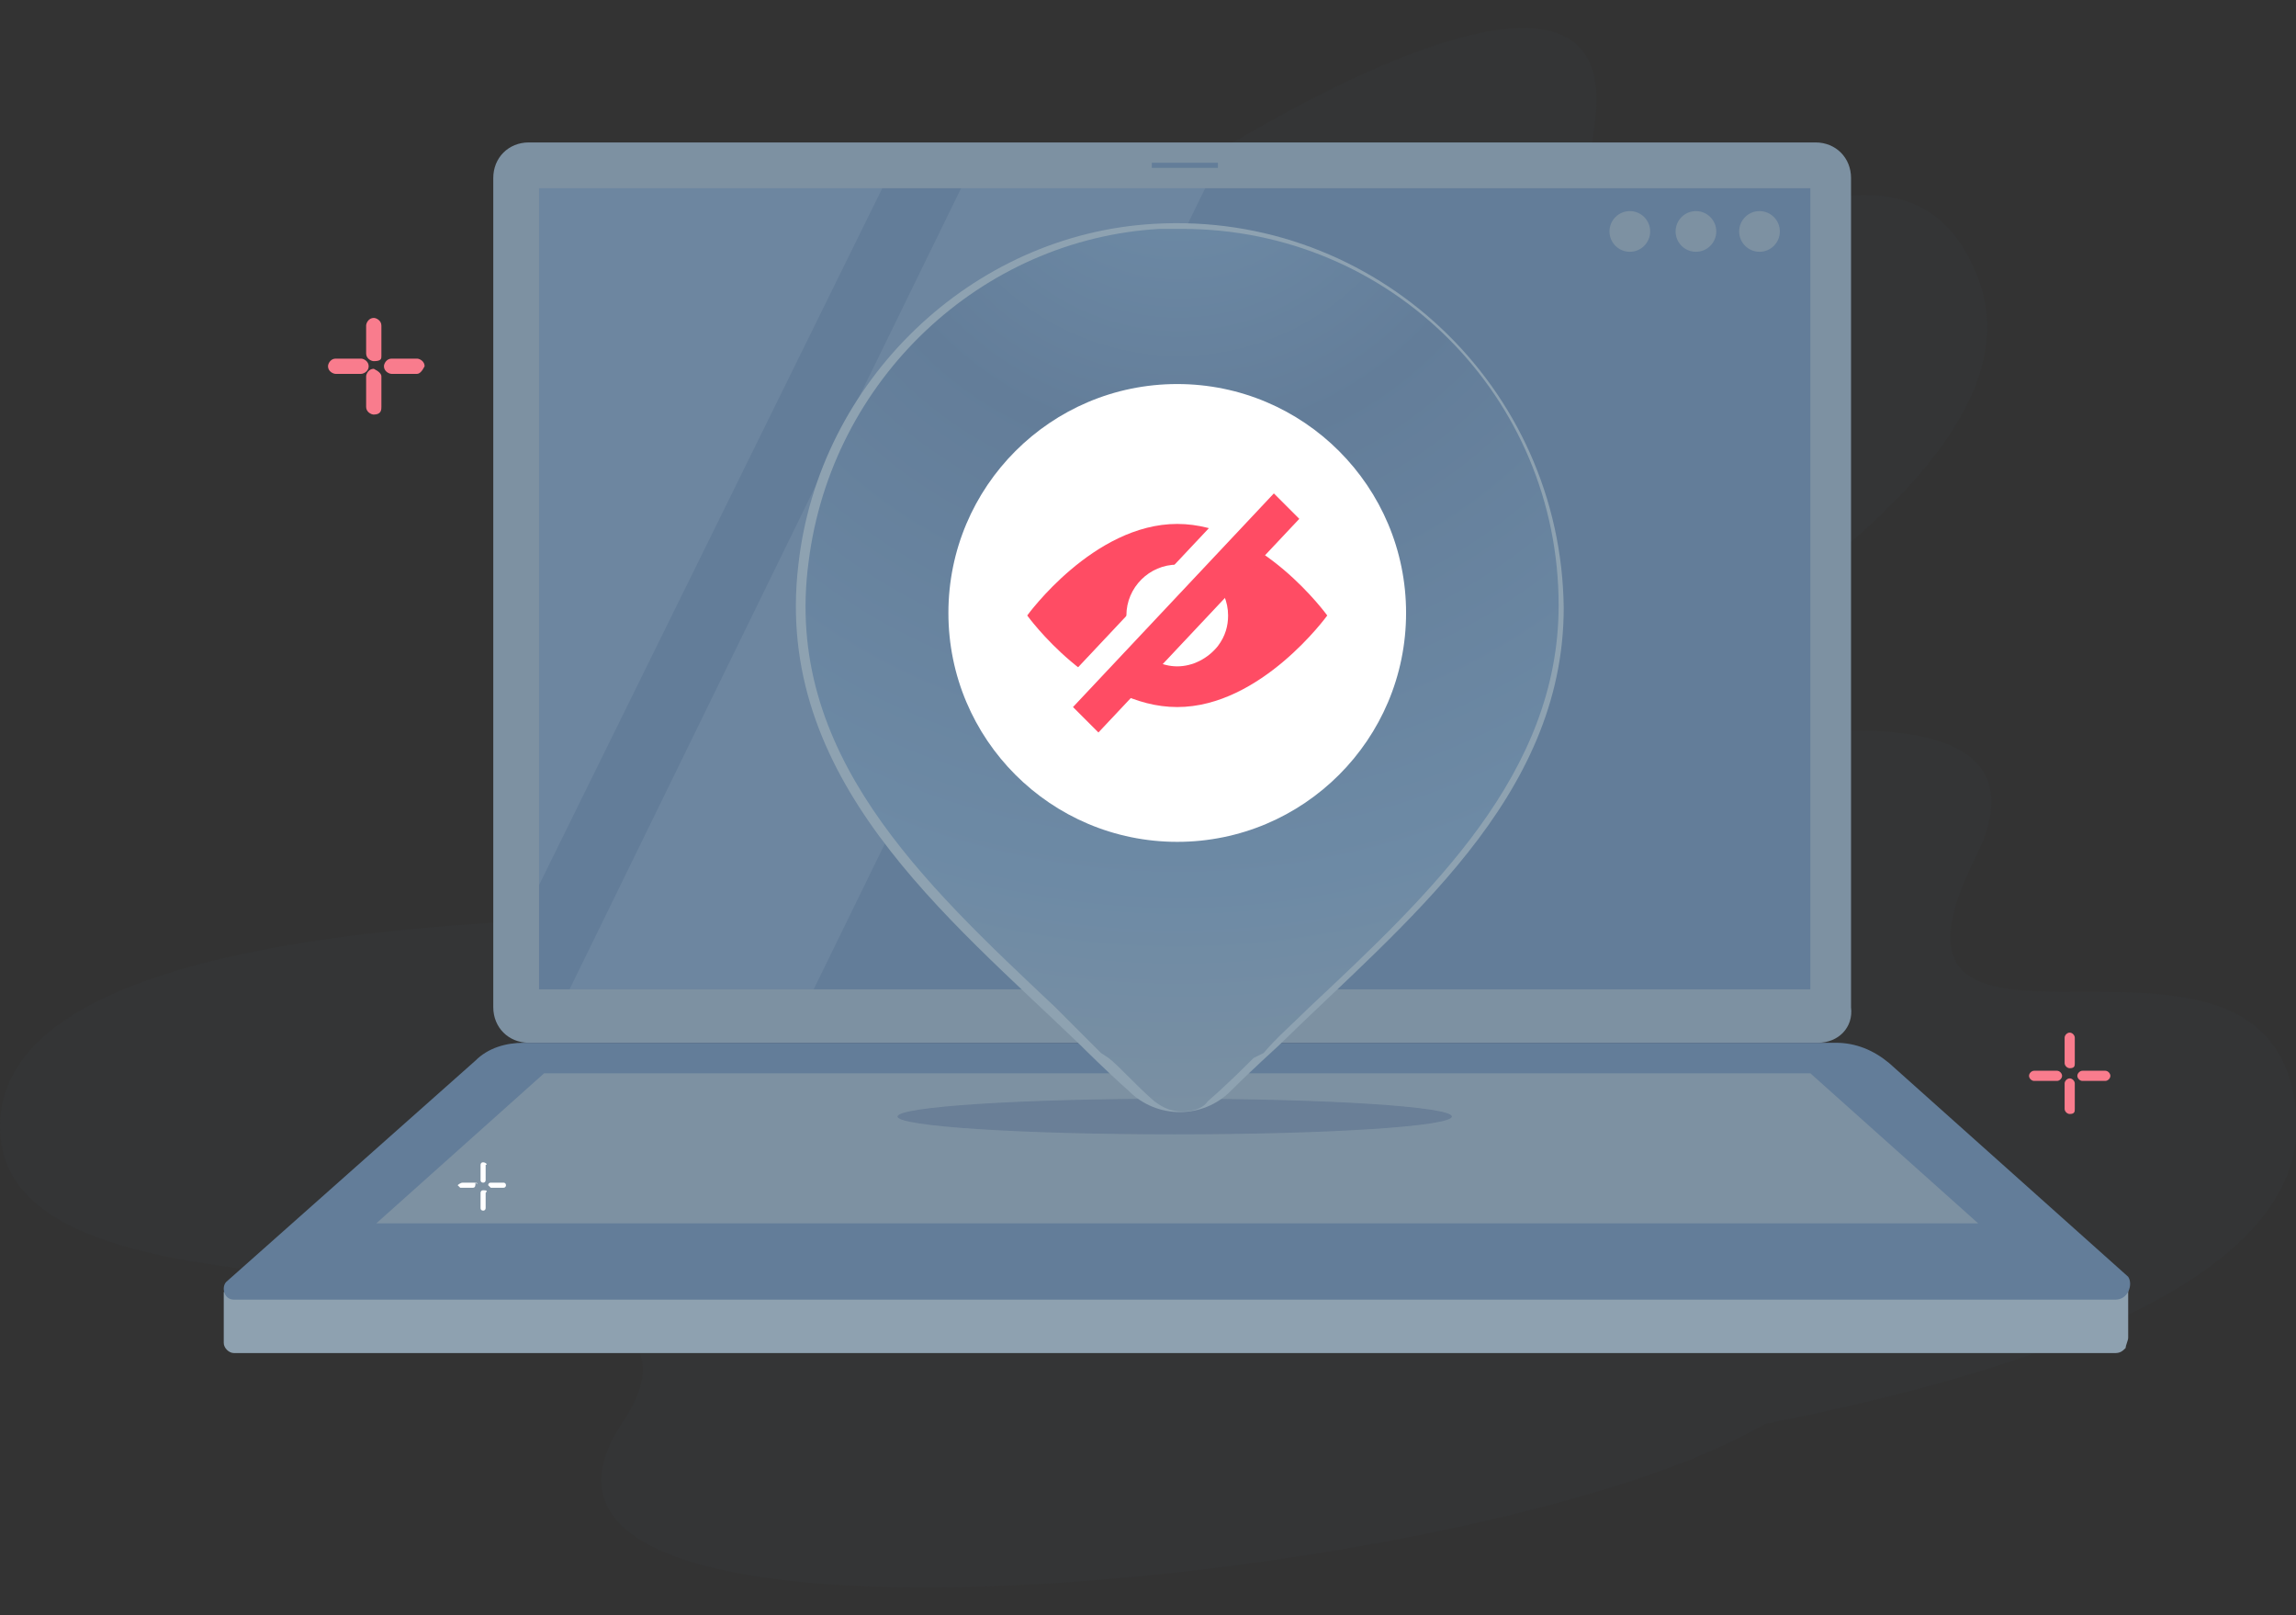<?xml version="1.0" encoding="utf-8"?>
<!-- Generator: Adobe Illustrator 25.4.1, SVG Export Plug-In . SVG Version: 6.00 Build 0)  -->
<svg version="1.1" id="Layer_1" xmlns="http://www.w3.org/2000/svg" xmlns:xlink="http://www.w3.org/1999/xlink" x="0px" y="0px"
	 viewBox="0 0 90.3 63.5" style="enable-background:new 0 0 90.3 63.5;" xml:space="preserve">
<rect x="0" y="0" width="90.3" height="63.5" fill="#333333" stroke="none"/>
<style type="text/css">
	.st0{display:none;opacity:0.54;fill:#FFFFFF;enable-background:new    ;}
	.st1{opacity:0.1;}
	.st2{fill:#3B4751;}
	.st3{fill:#7D91A2;}
	.st4{fill:#637D99;}
	.st5{fill:#8EA1B0;}
	.st6{opacity:0.17;}
	.st7{fill:#09225E;}
	.st8{opacity:7.000000e-02;fill:#FFFFFF;enable-background:new    ;}
	.st9{fill:#8EA2B1;}
	.st10{fill:url(#SVGID_1_);}
	.st11{fill:#FFFFFF;}
	.st12{fill:#FF4C64;}
	.st13{fill:#F97C8D;}
</style>
<rect x="-17.5" y="-30.4" class="st0" width="125.1" height="127.9"/>
<g>
	<g id="Background_00000046307035119440735990000000414830542883714987_" class="st1">
		<path id="Background_00000134208600349348867520000017179816976011960740_" class="st2" d="M65.1,38.6c0,0,4.1,2.1,6.3,5.8
			c2,3.5,7,9.8-9.1,14.4c-14.8,4.3-44,6.3-37.8-2.9C30.5,46.9,0,54,0,44.3C0,30,65.1,38.6,65.1,38.6z"/>
		<path id="Background_00000166641362366052467320000009313845574801253256_" class="st2" d="M39.1,59.2c0,0-4.3-1.3-6.7-4.3
			s-7.9-8.3,7.6-16.3c14.3-7.5,42.9-15.2,37.7-4.9c-5.2,10.4,11.7,0.4,12.6,10C91.7,57.8,39.1,59.2,39.1,59.2z"/>
		<path id="Background_00000078750278804644907580000011073647029534781078_" class="st2" d="M33.7,41.1c0,0-4.5,0.1-7.7-2.1
			s-10.1-5.5,2.3-17.8C39.6,9.7,64.5-6.4,62.7,5c-1.8,11.5,11.3-3.2,15,5.7C83.4,23.7,33.7,41.1,33.7,41.1z"/>
	</g>
	<g id="loptop">
		<path class="st3" d="M71.5,41H20.8c-0.8,0-1.4-0.6-1.4-1.4V7c0-0.8,0.6-1.4,1.4-1.4h50.6c0.8,0,1.4,0.6,1.4,1.4v32.6
			C72.9,40.4,72.3,41,71.5,41z"/>
		<rect x="21.2" y="7.4" class="st4" width="50" height="31.5"/>
		<path d="M8.7,52.7L8.7,52.7L8.7,52.7L8.7,52.7z"/>
		<path class="st5" d="M83.7,50.6v1.9l0,0v0.1c0,0.1-0.1,0.3-0.1,0.4c-0.1,0.1-0.2,0.2-0.4,0.2h-74c-0.2,0-0.4-0.2-0.4-0.4l0,0v-2
			l1.9-0.3v0.4l8.8-7.8h53.8l8.4,7.5L83.7,50.6z"/>
		<path class="st4" d="M83.2,51.1h-74c-0.4,0-0.5-0.5-0.3-0.7l9.8-8.7c0.5-0.5,1.2-0.7,1.9-0.7h51.6c0.8,0,1.5,0.3,2.1,0.8l9.4,8.4
			C83.9,50.5,83.7,51.1,83.2,51.1z"/>
		<polygon class="st3" points="77.8,48.1 14.8,48.1 21.4,42.2 71.2,42.2 		"/>
	</g>
	<g class="st6">
		<g>
			<g>
				<g>
					<ellipse class="st7" cx="46.2" cy="43.9" rx="10.9" ry="0.7"/>
				</g>
			</g>
		</g>
	</g>
	<path class="st8" d="M21.2,7.4v27.4L34.7,7.4H21.2z M37.8,7.4L22.4,38.9H32L47.4,7.4H37.8z"/>
	<g id="location">
		<path class="st9" d="M45.4,8.8c-7.2,0.4-13.2,6.2-14,13.4c-1,8.4,5.8,13.8,11.1,18.9c0.1,0.1,1,1,1.9,1.8c1.1,1.1,2.9,1.1,4,0
			c0.9-0.9,1.8-1.7,1.9-1.8c4.9-4.8,11.2-9.7,11.2-17.2C61.4,15.2,54.1,8.3,45.4,8.8z"/>
		
			<radialGradient id="SVGID_1_" cx="46.352" cy="-69.356" r="41.545" gradientTransform="matrix(1 0 0 1 0 73.194)" gradientUnits="userSpaceOnUse">
			<stop  offset="0" style="stop-color:#718FAA"/>
			<stop  offset="0.326" style="stop-color:#637D99"/>
			<stop  offset="0.749" style="stop-color:#6D8AA5"/>
			<stop  offset="1" style="stop-color:#7D91A2"/>
		</radialGradient>
		<path class="st10" d="M46.5,43.7c-0.4,0-0.7-0.1-1.1-0.4c-0.7-0.6-1.4-1.4-1.8-1.7l-0.3-0.2c-0.6-0.6-1.2-1.2-1.8-1.8
			c-5.2-4.9-10.7-10-9.7-17.5C32.7,14.9,38.6,9.4,45.6,9c0.3,0,0.6,0,0.9,0c8.2,0,14.8,6.6,14.8,14.8c0,6.6-5,11.3-9.8,15.8
			c-0.6,0.6-1.3,1.2-1.8,1.8l-0.4,0.2c-0.4,0.4-1.1,1.1-1.8,1.7C47.3,43.6,46.9,43.7,46.5,43.7z"/>
		<circle class="st11" cx="46.3" cy="24.1" r="9"/>
		<path class="st12" d="M46.3,20.6c-3.3,0-5.9,3.6-5.9,3.6s2.6,3.6,5.9,3.6c3.3,0,5.9-3.6,5.9-3.6S49.6,20.6,46.3,20.6z M47.9,25.4
			c-0.4,0.5-1,0.8-1.6,0.8s-1.2-0.3-1.6-0.8c-0.3-0.3-0.4-0.7-0.4-1.2c0-1.1,0.9-2,2-2s2,0.9,2,2C48.3,24.6,48.2,25,47.9,25.4z"/>
		<path class="st11" d="M49.3,18.9l1,1l-7.9,8.4l-1-1L49.3,18.9z"/>
		<path class="st12" d="M50.1,19.4l1,1l-7.9,8.4l-1-1L50.1,19.4z"/>
	</g>
	<rect x="45.3" y="6.4" class="st4" width="2.6" height="0.2"/>
	<g>
		<g>
			<g>
				<g>
					<g>
						<path class="st11" d="M19,46.8c-0.1,0-0.1,0.1-0.1,0.1v0.6c0,0.1,0.1,0.1,0.1,0.1c0.1,0,0.1-0.1,0.1-0.1v-0.6
							C19.2,46.8,19.1,46.8,19,46.8z"/>
					</g>
				</g>
				<g>
					<g>
						<path class="st11" d="M19,45.7c-0.1,0-0.1,0.1-0.1,0.1v0.6c0,0.1,0.1,0.1,0.1,0.1c0.1,0,0.1-0.1,0.1-0.1v-0.6
							C19.2,45.8,19.1,45.7,19,45.7z"/>
					</g>
				</g>
			</g>
			<g>
				<g>
					<g>
						<path class="st11" d="M19.8,46.5h-0.5c-0.1,0-0.1,0.1-0.1,0.1l0.1,0.1h0.5c0.1,0,0.1-0.1,0.1-0.1S19.9,46.5,19.8,46.5z"/>
					</g>
				</g>
				<g>
					<g>
						<path class="st11" d="M18.7,46.5h-0.5c-0.1,0-0.2,0.1-0.2,0.1l0.1,0.1h0.5C18.7,46.7,18.7,46.6,18.7,46.5
							C18.8,46.6,18.8,46.5,18.7,46.5z"/>
					</g>
				</g>
			</g>
		</g>
		<g>
			<g>
				<g>
					<g>
						<g>
							<path class="st13" d="M81.4,42c-0.1,0-0.2-0.1-0.2-0.2v-1c0-0.1,0.1-0.2,0.2-0.2s0.2,0.1,0.2,0.2v1
								C81.6,41.9,81.6,42,81.4,42z"/>
						</g>
						<g>
							<path class="st13" d="M81.4,43.8c-0.1,0-0.2-0.1-0.2-0.2v-1c0-0.1,0.1-0.2,0.2-0.2s0.2,0.1,0.2,0.2v1
								C81.6,43.7,81.6,43.8,81.4,43.8z"/>
						</g>
					</g>
					<g>
						<g>
							<path class="st13" d="M82.8,42.5h-0.9c-0.1,0-0.2-0.1-0.2-0.2s0.1-0.2,0.2-0.2h0.9c0.1,0,0.2,0.1,0.2,0.2
								S82.9,42.5,82.8,42.5z"/>
						</g>
						<g>
							<path class="st13" d="M80.9,42.5H80c-0.1,0-0.2-0.1-0.2-0.2s0.1-0.2,0.2-0.2h0.9c0.1,0,0.2,0.1,0.2,0.2S81,42.5,80.9,42.5z"
								/>
						</g>
					</g>
				</g>
			</g>
		</g>
		<g>
			<g>
				<g>
					<g>
						<g>
							<path class="st13" d="M14.7,14.2c-0.1,0-0.3-0.1-0.3-0.3v-1.1c0-0.1,0.1-0.3,0.3-0.3c0.1,0,0.3,0.1,0.3,0.3V14
								C15,14.1,15,14.2,14.7,14.2z"/>
						</g>
						<g>
							<path class="st13" d="M14.7,16.3c-0.1,0-0.3-0.1-0.3-0.3v-1.2c0-0.1,0.1-0.3,0.3-0.3c0.2,0.1,0.3,0.2,0.3,0.3V16
								C15,16.1,15,16.3,14.7,16.3z"/>
						</g>
					</g>
					<g>
						<g>
							<path class="st13" d="M16.4,14.7h-1c-0.1,0-0.3-0.1-0.3-0.3c0-0.1,0.1-0.3,0.3-0.3h1c0.1,0,0.3,0.1,0.3,0.3
								C16.6,14.6,16.5,14.7,16.4,14.7z"/>
						</g>
						<g>
							<path class="st13" d="M14.2,14.7h-1c-0.1,0-0.3-0.1-0.3-0.3c0-0.1,0.1-0.3,0.3-0.3h1c0.1,0,0.3,0.1,0.3,0.3
								S14.3,14.7,14.2,14.7z"/>
						</g>
					</g>
				</g>
			</g>
		</g>
	</g>
	<g>
		<g>
			<circle class="st3" cx="64.1" cy="9.1" r="0.8"/>
			<circle class="st3" cx="66.7" cy="9.1" r="0.8"/>
			<circle class="st3" cx="69.2" cy="9.1" r="0.8"/>
		</g>
	</g>
</g>
</svg>

